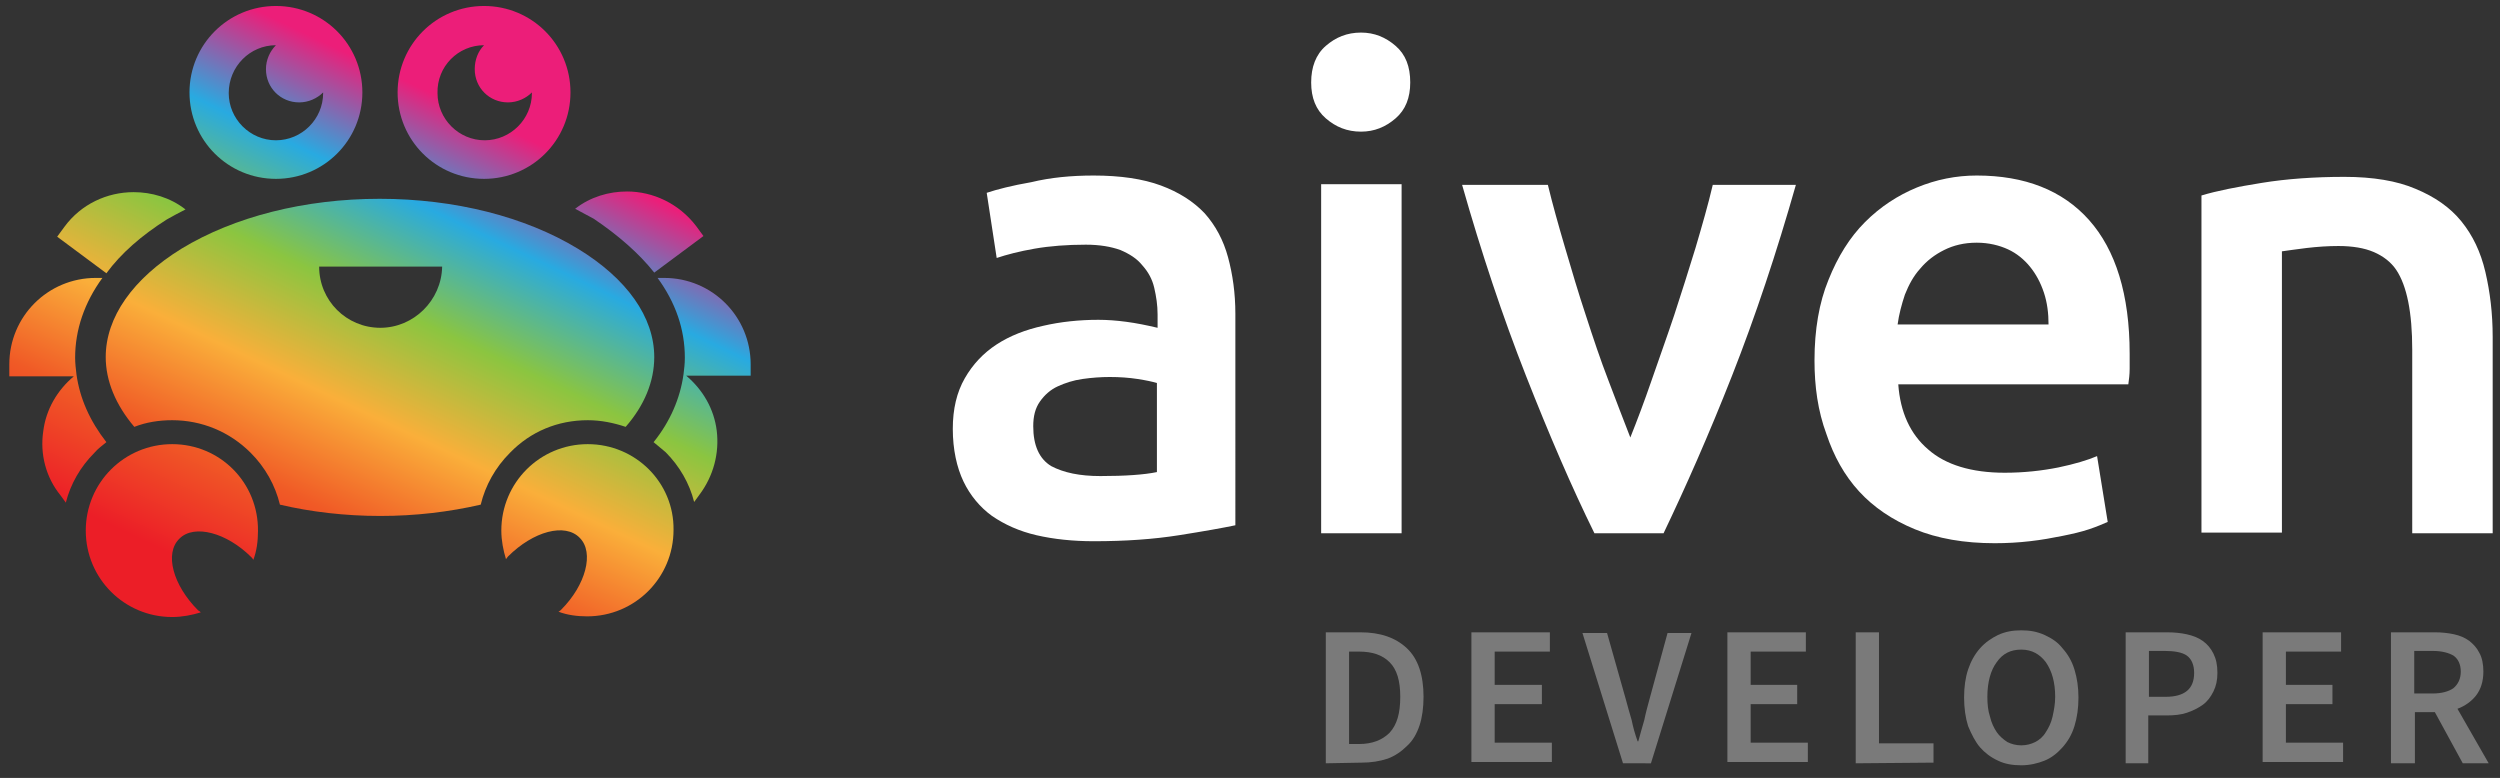 <?xml version="1.0" encoding="utf-8"?>
<!-- Generator: Adobe Illustrator 26.3.1, SVG Export Plug-In . SVG Version: 6.00 Build 0)  -->
<svg version="1.1" id="Layer_1" xmlns="http://www.w3.org/2000/svg" xmlns:xlink="http://www.w3.org/1999/xlink" x="0px" y="0px"
	 viewBox="0 0 376 117" style="enable-background:new 0 0 376 117;" xml:space="preserve">
<rect x="0" y="0" width="376" height="117" fill="#333333" stroke="none"/>
<style type="text/css">
	.st0{fill:#FFFFFF;}
	.st1{opacity:0.35;}
	.st2{fill:url(#SVGID_1_);}
	.st3{fill:url(#SVGID_00000021833969763015374460000007231503167541278617_);}
	.st4{fill:url(#SVGID_00000027581990363216241390000005109830755760486047_);}
	.st5{fill:url(#SVGID_00000176762853148981829770000008147449003694776747_);}
	.st6{fill:url(#SVGID_00000160162109937474682440000007378118564128375952_);}
	.st7{fill:url(#SVGID_00000012453536881854767180000006649222633463959728_);}
	.st8{fill:url(#SVGID_00000181772558978433890240000017707646114826320535_);}
	.st9{fill:url(#SVGID_00000105407343380109043050000006041389988993838744_);}
	.st10{fill:url(#SVGID_00000059300014929199941260000000436207862429088950_);}
</style>
<g>
	<path class="st0" d="M164.5,26.4c4,0,7.4,0.5,10.1,1.5c2.7,1,4.9,2.4,6.6,4.2c1.6,1.8,2.8,4,3.5,6.6s1.1,5.4,1.1,8.5V79
		c-1.9,0.4-4.7,0.9-8.5,1.5s-8,0.9-12.8,0.9c-3.1,0-6-0.3-8.6-0.9s-4.8-1.6-6.7-2.9c-1.8-1.3-3.3-3.1-4.3-5.2s-1.6-4.8-1.6-7.9
		c0-3,0.6-5.5,1.8-7.6s2.8-3.8,4.8-5.1s4.3-2.2,7-2.8c2.6-0.6,5.4-0.9,8.3-0.9c1.3,0,2.7,0.1,4.2,0.3s3,0.5,4.7,0.9v-2
		c0-1.4-0.2-2.7-0.5-4s-0.9-2.4-1.8-3.4c-0.8-1-1.9-1.7-3.3-2.3c-1.4-0.5-3.1-0.8-5.2-0.8c-2.8,0-5.4,0.2-7.7,0.6
		c-2.3,0.4-4.2,0.9-5.7,1.4l-1.5-9.8c1.5-0.5,3.8-1.1,6.7-1.6C158,26.7,161.1,26.4,164.5,26.4z M165.5,71.6c3.7,0,6.6-0.2,8.5-0.6
		V57.6c-0.7-0.2-1.6-0.4-2.9-0.6c-1.3-0.2-2.7-0.3-4.2-0.3c-1.3,0-2.7,0.1-4.1,0.3c-1.4,0.2-2.6,0.6-3.7,1.1c-1.1,0.5-2,1.3-2.7,2.3
		s-1,2.2-1,3.7c0,2.9,0.9,4.9,2.7,6C160,71.1,162.4,71.6,165.5,71.6z"/>
	<path class="st0" d="M212.1,12.4c0,2.3-0.7,4.1-2.2,5.4s-3.2,2-5.2,2c-2.1,0-3.8-0.7-5.3-2s-2.2-3.1-2.2-5.4s0.7-4.2,2.2-5.5
		s3.2-2,5.3-2c2,0,3.7,0.7,5.2,2C211.4,8.2,212.1,10,212.1,12.4z M210.8,80.2h-12.1V27.7h12.1V80.2z"/>
	<path class="st0" d="M239.8,80.2c-3.4-6.9-6.8-14.8-10.3-23.7s-6.7-18.5-9.6-28.7h12.9c0.7,2.9,1.6,6.1,2.6,9.5s2,6.8,3.1,10.1
		c1.1,3.4,2.2,6.7,3.4,9.8c1.2,3.2,2.3,6,3.3,8.6c1-2.5,2.1-5.4,3.2-8.6c1.1-3.2,2.3-6.5,3.4-9.8c1.1-3.4,2.2-6.8,3.2-10.1
		c1-3.4,1.9-6.5,2.6-9.5h12.5c-2.9,10.2-6.1,19.8-9.6,28.7s-7,16.8-10.3,23.7H239.8z"/>
	<path class="st0" d="M272.9,54.2c0-4.6,0.7-8.7,2.1-12.1c1.4-3.5,3.2-6.4,5.5-8.7s4.9-4,7.8-5.2s5.9-1.8,9-1.8
		c7.2,0,12.9,2.2,16.9,6.7s6.1,11.2,6.1,20.1c0,0.7,0,1.4,0,2.3c0,0.8-0.1,1.6-0.2,2.3h-34.6c0.3,4.2,1.8,7.5,4.5,9.8
		c2.6,2.3,6.5,3.5,11.5,3.5c2.9,0,5.6-0.3,8.1-0.8c2.4-0.5,4.4-1.1,5.8-1.7l1.6,9.9c-0.7,0.3-1.6,0.7-2.8,1.1c-1.2,0.4-2.5,0.7-4,1
		s-3.1,0.6-4.9,0.8c-1.7,0.2-3.5,0.3-5.3,0.3c-4.6,0-8.6-0.7-12-2.1s-6.2-3.3-8.4-5.7c-2.2-2.4-3.8-5.3-4.9-8.6
		C273.4,61.8,272.9,58.1,272.9,54.2z M308.1,48.8c0-1.7-0.2-3.3-0.7-4.8s-1.2-2.8-2.1-3.9c-0.9-1.1-2-2-3.3-2.6s-2.9-1-4.7-1
		c-1.9,0-3.5,0.4-4.9,1.1c-1.4,0.7-2.6,1.6-3.6,2.8c-1,1.1-1.7,2.4-2.3,3.9c-0.5,1.5-0.9,3-1.1,4.5H308.1z"/>
	<path class="st0" d="M331.1,29.4c2.3-0.7,5.4-1.3,9.1-1.9s7.9-0.9,12.4-0.9c4.3,0,7.9,0.6,10.7,1.8c2.9,1.2,5.2,2.8,6.9,4.9
		c1.7,2.1,2.9,4.6,3.6,7.6s1.1,6.2,1.1,9.8v29.5h-12.1V52.6c0-2.8-0.2-5.2-0.6-7.2s-1-3.6-1.8-4.8s-2-2.1-3.4-2.7
		c-1.4-0.6-3.2-0.9-5.3-0.9c-1.5,0-3.1,0.1-4.8,0.3c-1.7,0.2-2.9,0.4-3.7,0.5v42.3h-12.1L331.1,29.4L331.1,29.4z"/>
</g>
<g class="st1">
	<path class="st0" d="M199.4,114.8V95.1h5.2c3,0,5.3,0.8,7,2.4s2.5,4.1,2.5,7.3c0,1.6-0.2,3.1-0.6,4.3c-0.4,1.2-1,2.3-1.9,3.1
		c-0.8,0.8-1.8,1.5-2.9,1.9c-1.2,0.4-2.5,0.6-3.9,0.6L199.4,114.8L199.4,114.8z M202.9,111.9h1.5c2,0,3.5-0.6,4.6-1.7
		c1.1-1.2,1.6-2.9,1.6-5.4c0-2.4-0.5-4.1-1.6-5.2s-2.6-1.6-4.6-1.6h-1.5V111.9z"/>
	<path class="st0" d="M221.3,114.8V95.1h11.8V98h-8.3v5h7.1v2.9h-7.1v5.8h8.6v2.9h-12.1V114.8z"/>
	<path class="st0" d="M244.1,114.8L238,95.2h3.7l2.8,9.9c0.3,1.1,0.6,2.2,0.9,3.2c0.2,1,0.5,2.1,0.9,3.2h0.1
		c0.3-1.1,0.6-2.2,0.9-3.2c0.2-1,0.5-2.1,0.8-3.2l2.7-9.9h3.6l-6.1,19.6H244.1z"/>
	<path class="st0" d="M259.8,114.8V95.1h11.8V98h-8.3v5h7v2.9h-7v5.8h8.6v2.9h-12.1V114.8z"/>
	<path class="st0" d="M279.1,114.8V95.1h3.5v16.7h8.2v2.9L279.1,114.8L279.1,114.8z"/>
	<path class="st0" d="M304,115.1c-1.3,0-2.5-0.2-3.5-0.7c-1.1-0.5-2-1.2-2.7-2s-1.3-2-1.8-3.2c-0.4-1.3-0.6-2.7-0.6-4.3
		c0-1.6,0.2-3,0.6-4.2s1-2.3,1.8-3.2c0.8-0.9,1.7-1.5,2.7-2c1.1-0.5,2.2-0.7,3.5-0.7s2.4,0.2,3.5,0.7s2,1.1,2.7,2
		c0.8,0.9,1.4,1.9,1.8,3.2s0.6,2.7,0.6,4.2c0,1.6-0.2,3-0.6,4.3s-1,2.3-1.8,3.2c-0.8,0.9-1.7,1.6-2.7,2S305.3,115.1,304,115.1z
		 M304,112.1c0.8,0,1.5-0.2,2.1-0.5s1.2-0.8,1.6-1.5c0.4-0.6,0.8-1.4,1-2.3s0.4-1.9,0.4-3c0-2.2-0.5-3.9-1.4-5.2
		c-0.9-1.2-2.1-1.9-3.7-1.9s-2.8,0.6-3.7,1.9c-0.9,1.2-1.4,3-1.4,5.2c0,1.1,0.1,2.1,0.4,3c0.2,0.9,0.6,1.7,1,2.3
		c0.4,0.6,1,1.1,1.6,1.5C302.5,111.9,303.2,112.1,304,112.1z"/>
	<path class="st0" d="M319.7,114.8V95.1h6.2c1.1,0,2.1,0.1,3,0.3c0.9,0.2,1.7,0.5,2.4,1c0.7,0.5,1.2,1.1,1.6,1.9s0.6,1.7,0.6,2.9
		c0,1.1-0.2,2-0.6,2.8s-0.9,1.5-1.6,2s-1.5,0.9-2.4,1.2c-0.9,0.3-1.9,0.4-3,0.4h-2.8v7.2H319.7z M323.2,104.8h2.5
		c2.9,0,4.3-1.2,4.3-3.6c0-1.2-0.4-2.1-1.1-2.6s-1.9-0.7-3.3-0.7h-2.4V104.8z"/>
	<path class="st0" d="M340.3,114.8V95.1h11.8V98h-8.3v5h7v2.9h-7v5.8h8.6v2.9h-12.1V114.8z"/>
	<path class="st0" d="M359.6,114.8V95.1h6.6c1,0,2,0.1,2.9,0.3c0.9,0.2,1.6,0.5,2.3,1c0.6,0.5,1.1,1,1.5,1.8
		c0.4,0.7,0.6,1.7,0.6,2.8c0,1.5-0.4,2.7-1.1,3.6s-1.7,1.6-2.8,2l4.7,8.2h-3.9l-4.2-7.7h-3v7.7H359.6z M363.1,104.3h2.8
		c1.3,0,2.4-0.3,3.1-0.8c0.7-0.6,1.1-1.4,1.1-2.5s-0.4-1.9-1.1-2.4c-0.7-0.4-1.7-0.7-3.1-0.7h-2.8V104.3z"/>
</g>
<g>
	<linearGradient id="SVGID_1_" gradientUnits="userSpaceOnUse" x1="39.901" y1="90.005" x2="73.969" y2="18.32">
		<stop  offset="0" style="stop-color:#EC1E27"/>
		<stop  offset="0.2" style="stop-color:#F05A26"/>
		<stop  offset="0.4" style="stop-color:#FAAF3A"/>
		<stop  offset="0.6" style="stop-color:#8BC540"/>
		<stop  offset="0.8" style="stop-color:#28AAE1"/>
		<stop  offset="1" style="stop-color:#EC1E79"/>
	</linearGradient>
	<path class="st2" d="M88.4,63.2c2,0,3.9,0.4,5.7,1c2.8-3.2,4.3-6.8,4.3-10.5c0-6-4.1-11.8-11.5-16.3c-7.9-4.8-18.5-7.5-29.8-7.5h0
		c-11.3,0-21.9,2.7-29.8,7.5C20,41.9,15.9,47.7,15.9,53.7c0,3.6,1.5,7.2,4.3,10.5c1.8-0.7,3.7-1,5.7-1c4.4,0,8.6,1.7,11.8,4.9
		c2.2,2.2,3.7,4.9,4.4,7.8c4.7,1.1,9.8,1.7,15.1,1.7s10.3-0.6,15.1-1.7c0.7-2.9,2.2-5.6,4.4-7.8C79.8,64.9,83.9,63.2,88.4,63.2z
		 M57.2,49.3c-5.1,0-9.2-4.1-9.2-9.2h18.5C66.4,45.2,62.2,49.3,57.2,49.3z"/>
	
		<linearGradient id="SVGID_00000057847202362077965210000007718010635792071855_" gradientUnits="userSpaceOnUse" x1="0.3" y1="71.184" x2="34.367" y2="-0.5">
		<stop  offset="0" style="stop-color:#EC1E27"/>
		<stop  offset="0.2" style="stop-color:#F05A26"/>
		<stop  offset="0.4" style="stop-color:#FAAF3A"/>
		<stop  offset="0.6" style="stop-color:#8BC540"/>
		<stop  offset="0.8" style="stop-color:#28AAE1"/>
		<stop  offset="1" style="stop-color:#EC1E79"/>
	</linearGradient>
	<path style="fill:url(#SVGID_00000057847202362077965210000007718010635792071855_);" d="M25.1,33c0.9-0.5,1.8-1,2.8-1.5l0,0
		c-2.3-1.8-5.1-2.6-7.8-2.6c-4,0-7.9,1.8-10.4,5.2l-1.1,1.5l7.4,5.5C18.2,38.1,21.3,35.4,25.1,33z"/>
	
		<linearGradient id="SVGID_00000045613009318729343930000010145458941615403917_" gradientUnits="userSpaceOnUse" x1="2.484" y1="72.223" x2="36.552" y2="0.538">
		<stop  offset="0" style="stop-color:#EC1E27"/>
		<stop  offset="0.2" style="stop-color:#F05A26"/>
		<stop  offset="0.4" style="stop-color:#FAAF3A"/>
		<stop  offset="0.6" style="stop-color:#8BC540"/>
		<stop  offset="0.8" style="stop-color:#28AAE1"/>
		<stop  offset="1" style="stop-color:#EC1E79"/>
	</linearGradient>
	<path style="fill:url(#SVGID_00000045613009318729343930000010145458941615403917_);" d="M16,66.5c-2.5-3.2-4-6.6-4.5-10.2
		c-0.1-0.8-0.2-1.7-0.2-2.5c0-4.2,1.4-8.3,4.1-12h-1c-7.2,0-13,5.8-13,13v1.8l9.7,0c-2.5,2.1-4.2,5-4.6,8.3
		c-0.5,3.4,0.4,6.9,2.6,9.6l0.8,1.1c0.7-2.8,2.2-5.4,4.3-7.5C14.7,67.5,15.4,67,16,66.5z"/>
	
		<linearGradient id="SVGID_00000062192320524103594530000009985521873467460752_" gradientUnits="userSpaceOnUse" x1="63.838" y1="101.381" x2="97.906" y2="29.697">
		<stop  offset="0" style="stop-color:#EC1E27"/>
		<stop  offset="0.2" style="stop-color:#F05A26"/>
		<stop  offset="0.4" style="stop-color:#FAAF3A"/>
		<stop  offset="0.6" style="stop-color:#8BC540"/>
		<stop  offset="0.8" style="stop-color:#28AAE1"/>
		<stop  offset="1" style="stop-color:#EC1E79"/>
	</linearGradient>
	<path style="fill:url(#SVGID_00000062192320524103594530000009985521873467460752_);" d="M98.4,41l7.4-5.5l-1.1-1.5
		c-2.6-3.4-6.5-5.2-10.4-5.2c-2.7,0-5.5,0.8-7.8,2.6l0,0c0.9,0.5,1.9,1,2.8,1.5C93,35.4,96.1,38.1,98.4,41z"/>
	
		<linearGradient id="SVGID_00000168806349368449721260000009078773259596139440_" gradientUnits="userSpaceOnUse" x1="78.402" y1="108.302" x2="112.469" y2="36.618">
		<stop  offset="0" style="stop-color:#EC1E27"/>
		<stop  offset="0.2" style="stop-color:#F05A26"/>
		<stop  offset="0.4" style="stop-color:#FAAF3A"/>
		<stop  offset="0.6" style="stop-color:#8BC540"/>
		<stop  offset="0.8" style="stop-color:#28AAE1"/>
		<stop  offset="1" style="stop-color:#EC1E79"/>
	</linearGradient>
	<path style="fill:url(#SVGID_00000168806349368449721260000009078773259596139440_);" d="M112.9,54.8c0-7.2-5.8-13-13-13h-1
		c2.7,3.7,4.1,7.7,4.1,12c0,0.9-0.1,1.7-0.2,2.5c-0.5,3.6-2,7.1-4.5,10.2c0.6,0.5,1.2,1,1.8,1.5c2.1,2.1,3.6,4.7,4.3,7.5l0.8-1.1
		c2.1-2.8,3-6.2,2.6-9.6c-0.4-3.3-2.1-6.2-4.6-8.3l9.7,0V54.8z"/>
	
		<linearGradient id="SVGID_00000030479241317037695340000003364594679640307075_" gradientUnits="userSpaceOnUse" x1="11.7" y1="76.602" x2="45.768" y2="4.918">
		<stop  offset="0" style="stop-color:#EC1E27"/>
		<stop  offset="0.2" style="stop-color:#F05A26"/>
		<stop  offset="0.4" style="stop-color:#FAAF3A"/>
		<stop  offset="0.6" style="stop-color:#8BC540"/>
		<stop  offset="0.8" style="stop-color:#28AAE1"/>
		<stop  offset="1" style="stop-color:#EC1E79"/>
	</linearGradient>
	<path style="fill:url(#SVGID_00000030479241317037695340000003364594679640307075_);" d="M41.5,26.9c7.2,0,13-5.8,13-13
		c0-7.2-5.8-13-13-13c-7.2,0-13,5.8-13,13C28.5,21.1,34.3,26.9,41.5,26.9z M41.5,6.8C41.5,6.8,41.5,6.8,41.5,6.8
		C40.6,7.7,40,9,40,10.4c0,2.8,2.2,5,5,5c1.4,0,2.7-0.6,3.6-1.5c0,0,0,0,0,0.1c0,3.9-3.2,7.1-7.1,7.1c-3.9,0-7.1-3.2-7.1-7.1
		C34.4,10,37.6,6.8,41.5,6.8z"/>
	
		<linearGradient id="SVGID_00000172435156894793899940000007527545091437154957_" gradientUnits="userSpaceOnUse" x1="37.241" y1="88.741" x2="71.309" y2="17.057">
		<stop  offset="0.2" style="stop-color:#F05A26"/>
		<stop  offset="0.4" style="stop-color:#FAAF3A"/>
		<stop  offset="0.6" style="stop-color:#8BC540"/>
		<stop  offset="0.8" style="stop-color:#28AAE1"/>
		<stop  offset="1" style="stop-color:#EC1E79"/>
	</linearGradient>
	<path style="fill:url(#SVGID_00000172435156894793899940000007527545091437154957_);" d="M72.8,26.9c7.2,0,13-5.8,13-13
		c0-7.2-5.8-13-13-13c-7.2,0-13,5.8-13,13C59.8,21.1,65.6,26.9,72.8,26.9z M72.8,6.8C72.8,6.8,72.8,6.8,72.8,6.8
		c-0.9,0.9-1.4,2.2-1.4,3.6c0,2.8,2.2,5,5,5c1.4,0,2.7-0.6,3.6-1.5c0,0,0,0,0,0.1c0,3.9-3.2,7.1-7.1,7.1c-3.9,0-7.1-3.2-7.1-7.1
		C65.7,10,68.9,6.8,72.8,6.8z"/>
	
		<linearGradient id="SVGID_00000101091114758093397510000007353974174034687380_" gradientUnits="userSpaceOnUse" x1="24.498" y1="82.684" x2="58.565" y2="11">
		<stop  offset="0" style="stop-color:#EC1E27"/>
		<stop  offset="0.2" style="stop-color:#F05A26"/>
		<stop  offset="0.4" style="stop-color:#FAAF3A"/>
		<stop  offset="0.6" style="stop-color:#8BC540"/>
		<stop  offset="0.8" style="stop-color:#28AAE1"/>
		<stop  offset="1" style="stop-color:#EC1E79"/>
	</linearGradient>
	<path style="fill:url(#SVGID_00000101091114758093397510000007353974174034687380_);" d="M25.9,66.8c-7.2,0-13,5.8-13,13
		c0,7.2,5.8,13,13,13c1.5,0,3-0.3,4.3-0.7c-0.1-0.1-0.2-0.2-0.4-0.3c-3.8-3.8-5.1-8.6-2.8-10.8c2.2-2.2,7.1-0.9,10.8,2.8
		c0.1,0.1,0.2,0.2,0.3,0.4c0.5-1.3,0.7-2.8,0.7-4.3C38.9,72.6,33.1,66.8,25.9,66.8z"/>
	
		<linearGradient id="SVGID_00000039092554200236545820000017715241254495054758_" gradientUnits="userSpaceOnUse" x1="75.5" y1="106.923" x2="109.568" y2="35.239">
		<stop  offset="0" style="stop-color:#EC1E27"/>
		<stop  offset="0.2" style="stop-color:#F05A26"/>
		<stop  offset="0.4" style="stop-color:#FAAF3A"/>
		<stop  offset="0.6" style="stop-color:#8BC540"/>
		<stop  offset="0.8" style="stop-color:#28AAE1"/>
		<stop  offset="1" style="stop-color:#EC1E79"/>
	</linearGradient>
	<path style="fill:url(#SVGID_00000039092554200236545820000017715241254495054758_);" d="M88.4,66.8c-7.2,0-13,5.8-13,13
		c0,1.5,0.3,3,0.7,4.3c0.1-0.1,0.2-0.3,0.3-0.4c3.8-3.8,8.6-5.1,10.8-2.8c2.2,2.2,0.9,7.1-2.8,10.8c-0.1,0.1-0.2,0.2-0.4,0.3
		c1.3,0.5,2.8,0.7,4.3,0.7c7.2,0,13-5.8,13-13C101.4,72.6,95.6,66.8,88.4,66.8z"/>
</g>
</svg>
